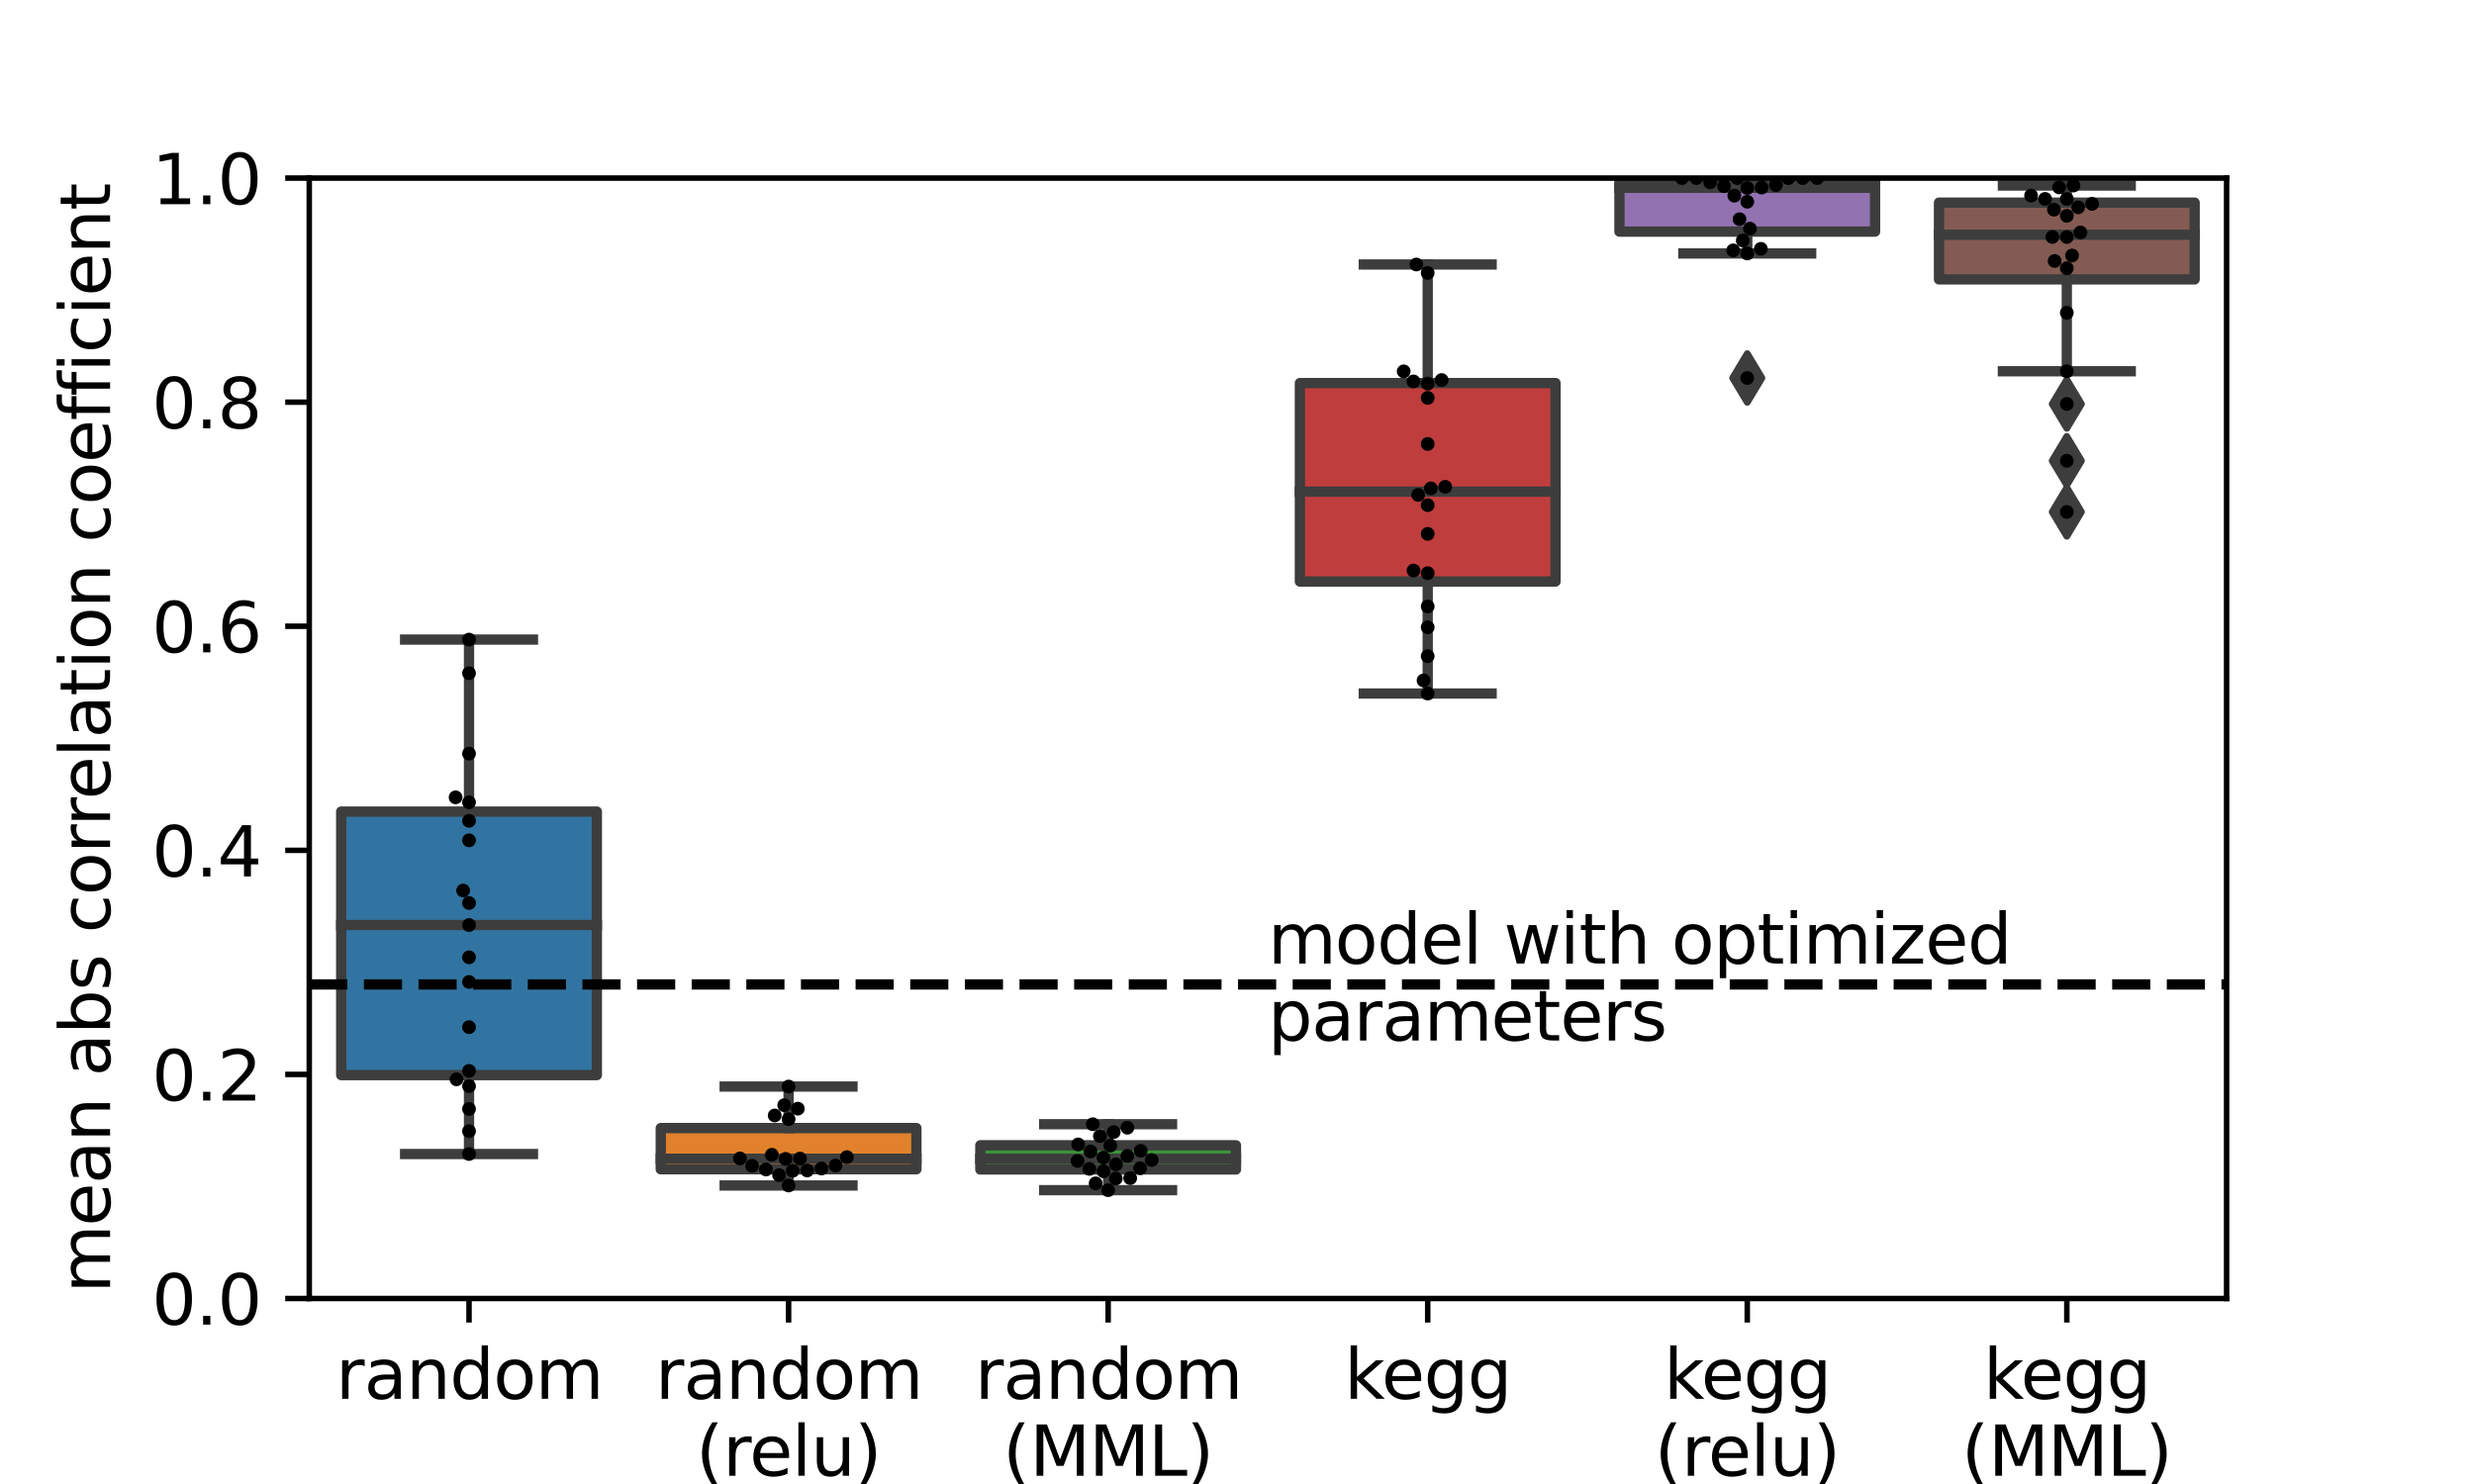 <?xml version="1.0" encoding="utf-8" standalone="no"?>
<!DOCTYPE svg PUBLIC "-//W3C//DTD SVG 1.1//EN"
  "http://www.w3.org/Graphics/SVG/1.1/DTD/svg11.dtd">
<svg height="216pt" version="1.1" viewBox="0 0 360 216" width="360pt" xmlns="http://www.w3.org/2000/svg" xmlns:xlink="http://www.w3.org/1999/xlink">
 <defs>
  <style type="text/css">*{stroke-linecap:butt;stroke-linejoin:round;}</style>
 </defs>
 <g id="figure_1">
  <g id="patch_1">
   <path d="M 0 216 
L 360 216 
L 360 0 
L 0 0 
z
" style="fill:#ffffff;"/>
  </g>
  <g id="axes_1">
   <g id="patch_2">
    <path d="M 45 189 
L 324 189 
L 324 25.92 
L 45 25.92 
z
" style="fill:#ffffff;"/>
   </g>
   <g id="patch_3">
    <path clip-path="url(#p80a218cf8b)" d="M 49.65 156.485 
L 86.85 156.485 
L 86.85 118.128 
L 49.65 118.128 
L 49.65 156.485 
z
" style="fill:#3274a1;stroke:#3d3d3d;stroke-linejoin:miter;stroke-width:1.5;"/>
   </g>
   <g id="patch_4">
    <path clip-path="url(#p80a218cf8b)" d="M 96.15 170.188 
L 133.35 170.188 
L 133.35 164.193 
L 96.15 164.193 
L 96.15 170.188 
z
" style="fill:#e1812c;stroke:#3d3d3d;stroke-linejoin:miter;stroke-width:1.5;"/>
   </g>
   <g id="patch_5">
    <path clip-path="url(#p80a218cf8b)" d="M 142.65 170.221 
L 179.85 170.221 
L 179.85 166.699 
L 142.65 166.699 
L 142.65 170.221 
z
" style="fill:#3a923a;stroke:#3d3d3d;stroke-linejoin:miter;stroke-width:1.5;"/>
   </g>
   <g id="patch_6">
    <path clip-path="url(#p80a218cf8b)" d="M 189.15 84.639 
L 226.35 84.639 
L 226.35 55.756 
L 189.15 55.756 
L 189.15 84.639 
z
" style="fill:#c03d3e;stroke:#3d3d3d;stroke-linejoin:miter;stroke-width:1.5;"/>
   </g>
   <g id="patch_7">
    <path clip-path="url(#p80a218cf8b)" d="M 235.65 33.71 
L 272.85 33.71 
L 272.85 25.923 
L 235.65 25.923 
L 235.65 33.71 
z
" style="fill:#9372b2;stroke:#3d3d3d;stroke-linejoin:miter;stroke-width:1.5;"/>
   </g>
   <g id="patch_8">
    <path clip-path="url(#p80a218cf8b)" d="M 282.15 40.665 
L 319.35 40.665 
L 319.35 29.494 
L 282.15 29.494 
L 282.15 40.665 
z
" style="fill:#845b53;stroke:#3d3d3d;stroke-linejoin:miter;stroke-width:1.5;"/>
   </g>
   <g id="matplotlib.axis_1">
    <g id="xtick_1">
     <g id="line2d_1">
      <defs>
       <path d="M 0 0 
L 0 3.5 
" id="m2ce237480c" style="stroke:#000000;stroke-width:0.8;"/>
      </defs>
      <g>
       <use style="stroke:#000000;stroke-width:0.8;" x="68.25" xlink:href="#m2ce237480c" y="189"/>
      </g>
     </g>
     <g id="text_1">
      <!-- random -->
      <g transform="translate(48.858 203.598)scale(0.1 -0.1)">
       <defs>
        <path d="M 2631 2963 
Q 2534 3019 2420 3045 
Q 2306 3072 2169 3072 
Q 1681 3072 1420 2755 
Q 1159 2438 1159 1844 
L 1159 0 
L 581 0 
L 581 3500 
L 1159 3500 
L 1159 2956 
Q 1341 3275 1631 3429 
Q 1922 3584 2338 3584 
Q 2397 3584 2469 3576 
Q 2541 3569 2628 3553 
L 2631 2963 
z
" id="DejaVuSans-72" transform="scale(0.016)"/>
        <path d="M 2194 1759 
Q 1497 1759 1228 1600 
Q 959 1441 959 1056 
Q 959 750 1161 570 
Q 1363 391 1709 391 
Q 2188 391 2477 730 
Q 2766 1069 2766 1631 
L 2766 1759 
L 2194 1759 
z
M 3341 1997 
L 3341 0 
L 2766 0 
L 2766 531 
Q 2569 213 2275 61 
Q 1981 -91 1556 -91 
Q 1019 -91 701 211 
Q 384 513 384 1019 
Q 384 1609 779 1909 
Q 1175 2209 1959 2209 
L 2766 2209 
L 2766 2266 
Q 2766 2663 2505 2880 
Q 2244 3097 1772 3097 
Q 1472 3097 1187 3025 
Q 903 2953 641 2809 
L 641 3341 
Q 956 3463 1253 3523 
Q 1550 3584 1831 3584 
Q 2591 3584 2966 3190 
Q 3341 2797 3341 1997 
z
" id="DejaVuSans-61" transform="scale(0.016)"/>
        <path d="M 3513 2113 
L 3513 0 
L 2938 0 
L 2938 2094 
Q 2938 2591 2744 2837 
Q 2550 3084 2163 3084 
Q 1697 3084 1428 2787 
Q 1159 2491 1159 1978 
L 1159 0 
L 581 0 
L 581 3500 
L 1159 3500 
L 1159 2956 
Q 1366 3272 1645 3428 
Q 1925 3584 2291 3584 
Q 2894 3584 3203 3211 
Q 3513 2838 3513 2113 
z
" id="DejaVuSans-6e" transform="scale(0.016)"/>
        <path d="M 2906 2969 
L 2906 4863 
L 3481 4863 
L 3481 0 
L 2906 0 
L 2906 525 
Q 2725 213 2448 61 
Q 2172 -91 1784 -91 
Q 1150 -91 751 415 
Q 353 922 353 1747 
Q 353 2572 751 3078 
Q 1150 3584 1784 3584 
Q 2172 3584 2448 3432 
Q 2725 3281 2906 2969 
z
M 947 1747 
Q 947 1113 1208 752 
Q 1469 391 1925 391 
Q 2381 391 2643 752 
Q 2906 1113 2906 1747 
Q 2906 2381 2643 2742 
Q 2381 3103 1925 3103 
Q 1469 3103 1208 2742 
Q 947 2381 947 1747 
z
" id="DejaVuSans-64" transform="scale(0.016)"/>
        <path d="M 1959 3097 
Q 1497 3097 1228 2736 
Q 959 2375 959 1747 
Q 959 1119 1226 758 
Q 1494 397 1959 397 
Q 2419 397 2687 759 
Q 2956 1122 2956 1747 
Q 2956 2369 2687 2733 
Q 2419 3097 1959 3097 
z
M 1959 3584 
Q 2709 3584 3137 3096 
Q 3566 2609 3566 1747 
Q 3566 888 3137 398 
Q 2709 -91 1959 -91 
Q 1206 -91 779 398 
Q 353 888 353 1747 
Q 353 2609 779 3096 
Q 1206 3584 1959 3584 
z
" id="DejaVuSans-6f" transform="scale(0.016)"/>
        <path d="M 3328 2828 
Q 3544 3216 3844 3400 
Q 4144 3584 4550 3584 
Q 5097 3584 5394 3201 
Q 5691 2819 5691 2113 
L 5691 0 
L 5113 0 
L 5113 2094 
Q 5113 2597 4934 2840 
Q 4756 3084 4391 3084 
Q 3944 3084 3684 2787 
Q 3425 2491 3425 1978 
L 3425 0 
L 2847 0 
L 2847 2094 
Q 2847 2600 2669 2842 
Q 2491 3084 2119 3084 
Q 1678 3084 1418 2786 
Q 1159 2488 1159 1978 
L 1159 0 
L 581 0 
L 581 3500 
L 1159 3500 
L 1159 2956 
Q 1356 3278 1631 3431 
Q 1906 3584 2284 3584 
Q 2666 3584 2933 3390 
Q 3200 3197 3328 2828 
z
" id="DejaVuSans-6d" transform="scale(0.016)"/>
       </defs>
       <use xlink:href="#DejaVuSans-72"/>
       <use x="41.113" xlink:href="#DejaVuSans-61"/>
       <use x="102.393" xlink:href="#DejaVuSans-6e"/>
       <use x="165.771" xlink:href="#DejaVuSans-64"/>
       <use x="229.248" xlink:href="#DejaVuSans-6f"/>
       <use x="290.43" xlink:href="#DejaVuSans-6d"/>
      </g>
     </g>
    </g>
    <g id="xtick_2">
     <g id="line2d_2">
      <g>
       <use style="stroke:#000000;stroke-width:0.8;" x="114.75" xlink:href="#m2ce237480c" y="189"/>
      </g>
     </g>
     <g id="text_2">
      <!-- random -->
      <g transform="translate(95.358 203.598)scale(0.1 -0.1)">
       <use xlink:href="#DejaVuSans-72"/>
       <use x="41.113" xlink:href="#DejaVuSans-61"/>
       <use x="102.393" xlink:href="#DejaVuSans-6e"/>
       <use x="165.771" xlink:href="#DejaVuSans-64"/>
       <use x="229.248" xlink:href="#DejaVuSans-6f"/>
       <use x="290.43" xlink:href="#DejaVuSans-6d"/>
      </g>
      <!-- (relu) -->
      <g transform="translate(101.271 214.796)scale(0.1 -0.1)">
       <defs>
        <path d="M 1984 4856 
Q 1566 4138 1362 3434 
Q 1159 2731 1159 2009 
Q 1159 1288 1364 580 
Q 1569 -128 1984 -844 
L 1484 -844 
Q 1016 -109 783 600 
Q 550 1309 550 2009 
Q 550 2706 781 3412 
Q 1013 4119 1484 4856 
L 1984 4856 
z
" id="DejaVuSans-28" transform="scale(0.016)"/>
        <path d="M 3597 1894 
L 3597 1613 
L 953 1613 
Q 991 1019 1311 708 
Q 1631 397 2203 397 
Q 2534 397 2845 478 
Q 3156 559 3463 722 
L 3463 178 
Q 3153 47 2828 -22 
Q 2503 -91 2169 -91 
Q 1331 -91 842 396 
Q 353 884 353 1716 
Q 353 2575 817 3079 
Q 1281 3584 2069 3584 
Q 2775 3584 3186 3129 
Q 3597 2675 3597 1894 
z
M 3022 2063 
Q 3016 2534 2758 2815 
Q 2500 3097 2075 3097 
Q 1594 3097 1305 2825 
Q 1016 2553 972 2059 
L 3022 2063 
z
" id="DejaVuSans-65" transform="scale(0.016)"/>
        <path d="M 603 4863 
L 1178 4863 
L 1178 0 
L 603 0 
L 603 4863 
z
" id="DejaVuSans-6c" transform="scale(0.016)"/>
        <path d="M 544 1381 
L 544 3500 
L 1119 3500 
L 1119 1403 
Q 1119 906 1312 657 
Q 1506 409 1894 409 
Q 2359 409 2629 706 
Q 2900 1003 2900 1516 
L 2900 3500 
L 3475 3500 
L 3475 0 
L 2900 0 
L 2900 538 
Q 2691 219 2414 64 
Q 2138 -91 1772 -91 
Q 1169 -91 856 284 
Q 544 659 544 1381 
z
M 1991 3584 
L 1991 3584 
z
" id="DejaVuSans-75" transform="scale(0.016)"/>
        <path d="M 513 4856 
L 1013 4856 
Q 1481 4119 1714 3412 
Q 1947 2706 1947 2009 
Q 1947 1309 1714 600 
Q 1481 -109 1013 -844 
L 513 -844 
Q 928 -128 1133 580 
Q 1338 1288 1338 2009 
Q 1338 2731 1133 3434 
Q 928 4138 513 4856 
z
" id="DejaVuSans-29" transform="scale(0.016)"/>
       </defs>
       <use xlink:href="#DejaVuSans-28"/>
       <use x="39.014" xlink:href="#DejaVuSans-72"/>
       <use x="77.877" xlink:href="#DejaVuSans-65"/>
       <use x="139.4" xlink:href="#DejaVuSans-6c"/>
       <use x="167.184" xlink:href="#DejaVuSans-75"/>
       <use x="230.562" xlink:href="#DejaVuSans-29"/>
      </g>
     </g>
    </g>
    <g id="xtick_3">
     <g id="line2d_3">
      <g>
       <use style="stroke:#000000;stroke-width:0.8;" x="161.25" xlink:href="#m2ce237480c" y="189"/>
      </g>
     </g>
     <g id="text_3">
      <!-- random -->
      <g transform="translate(141.858 203.598)scale(0.1 -0.1)">
       <use xlink:href="#DejaVuSans-72"/>
       <use x="41.113" xlink:href="#DejaVuSans-61"/>
       <use x="102.393" xlink:href="#DejaVuSans-6e"/>
       <use x="165.771" xlink:href="#DejaVuSans-64"/>
       <use x="229.248" xlink:href="#DejaVuSans-6f"/>
       <use x="290.43" xlink:href="#DejaVuSans-6d"/>
      </g>
      <!-- (MML) -->
      <g transform="translate(145.934 214.796)scale(0.1 -0.1)">
       <defs>
        <path d="M 628 4666 
L 1569 4666 
L 2759 1491 
L 3956 4666 
L 4897 4666 
L 4897 0 
L 4281 0 
L 4281 4097 
L 3078 897 
L 2444 897 
L 1241 4097 
L 1241 0 
L 628 0 
L 628 4666 
z
" id="DejaVuSans-4d" transform="scale(0.016)"/>
        <path d="M 628 4666 
L 1259 4666 
L 1259 531 
L 3531 531 
L 3531 0 
L 628 0 
L 628 4666 
z
" id="DejaVuSans-4c" transform="scale(0.016)"/>
       </defs>
       <use xlink:href="#DejaVuSans-28"/>
       <use x="39.014" xlink:href="#DejaVuSans-4d"/>
       <use x="125.293" xlink:href="#DejaVuSans-4d"/>
       <use x="211.572" xlink:href="#DejaVuSans-4c"/>
       <use x="267.285" xlink:href="#DejaVuSans-29"/>
      </g>
     </g>
    </g>
    <g id="xtick_4">
     <g id="line2d_4">
      <g>
       <use style="stroke:#000000;stroke-width:0.8;" x="207.75" xlink:href="#m2ce237480c" y="189"/>
      </g>
     </g>
     <g id="text_4">
      <!-- kegg -->
      <g transform="translate(195.611 203.598)scale(0.1 -0.1)">
       <defs>
        <path d="M 581 4863 
L 1159 4863 
L 1159 1991 
L 2875 3500 
L 3609 3500 
L 1753 1863 
L 3688 0 
L 2938 0 
L 1159 1709 
L 1159 0 
L 581 0 
L 581 4863 
z
" id="DejaVuSans-6b" transform="scale(0.016)"/>
        <path d="M 2906 1791 
Q 2906 2416 2648 2759 
Q 2391 3103 1925 3103 
Q 1463 3103 1205 2759 
Q 947 2416 947 1791 
Q 947 1169 1205 825 
Q 1463 481 1925 481 
Q 2391 481 2648 825 
Q 2906 1169 2906 1791 
z
M 3481 434 
Q 3481 -459 3084 -895 
Q 2688 -1331 1869 -1331 
Q 1566 -1331 1297 -1286 
Q 1028 -1241 775 -1147 
L 775 -588 
Q 1028 -725 1275 -790 
Q 1522 -856 1778 -856 
Q 2344 -856 2625 -561 
Q 2906 -266 2906 331 
L 2906 616 
Q 2728 306 2450 153 
Q 2172 0 1784 0 
Q 1141 0 747 490 
Q 353 981 353 1791 
Q 353 2603 747 3093 
Q 1141 3584 1784 3584 
Q 2172 3584 2450 3431 
Q 2728 3278 2906 2969 
L 2906 3500 
L 3481 3500 
L 3481 434 
z
" id="DejaVuSans-67" transform="scale(0.016)"/>
       </defs>
       <use xlink:href="#DejaVuSans-6b"/>
       <use x="54.285" xlink:href="#DejaVuSans-65"/>
       <use x="115.809" xlink:href="#DejaVuSans-67"/>
       <use x="179.285" xlink:href="#DejaVuSans-67"/>
      </g>
     </g>
    </g>
    <g id="xtick_5">
     <g id="line2d_5">
      <g>
       <use style="stroke:#000000;stroke-width:0.8;" x="254.25" xlink:href="#m2ce237480c" y="189"/>
      </g>
     </g>
     <g id="text_5">
      <!-- kegg -->
      <g transform="translate(242.111 203.598)scale(0.1 -0.1)">
       <use xlink:href="#DejaVuSans-6b"/>
       <use x="54.285" xlink:href="#DejaVuSans-65"/>
       <use x="115.809" xlink:href="#DejaVuSans-67"/>
       <use x="179.285" xlink:href="#DejaVuSans-67"/>
      </g>
      <!-- (relu) -->
      <g transform="translate(240.771 214.796)scale(0.1 -0.1)">
       <use xlink:href="#DejaVuSans-28"/>
       <use x="39.014" xlink:href="#DejaVuSans-72"/>
       <use x="77.877" xlink:href="#DejaVuSans-65"/>
       <use x="139.4" xlink:href="#DejaVuSans-6c"/>
       <use x="167.184" xlink:href="#DejaVuSans-75"/>
       <use x="230.562" xlink:href="#DejaVuSans-29"/>
      </g>
     </g>
    </g>
    <g id="xtick_6">
     <g id="line2d_6">
      <g>
       <use style="stroke:#000000;stroke-width:0.8;" x="300.75" xlink:href="#m2ce237480c" y="189"/>
      </g>
     </g>
     <g id="text_6">
      <!-- kegg -->
      <g transform="translate(288.611 203.598)scale(0.1 -0.1)">
       <use xlink:href="#DejaVuSans-6b"/>
       <use x="54.285" xlink:href="#DejaVuSans-65"/>
       <use x="115.809" xlink:href="#DejaVuSans-67"/>
       <use x="179.285" xlink:href="#DejaVuSans-67"/>
      </g>
      <!-- (MML) -->
      <g transform="translate(285.434 214.796)scale(0.1 -0.1)">
       <use xlink:href="#DejaVuSans-28"/>
       <use x="39.014" xlink:href="#DejaVuSans-4d"/>
       <use x="125.293" xlink:href="#DejaVuSans-4d"/>
       <use x="211.572" xlink:href="#DejaVuSans-4c"/>
       <use x="267.285" xlink:href="#DejaVuSans-29"/>
      </g>
     </g>
    </g>
   </g>
   <g id="matplotlib.axis_2">
    <g id="ytick_1">
     <g id="line2d_7">
      <defs>
       <path d="M 0 0 
L -3.5 0 
" id="mf84340c362" style="stroke:#000000;stroke-width:0.8;"/>
      </defs>
      <g>
       <use style="stroke:#000000;stroke-width:0.8;" x="45" xlink:href="#mf84340c362" y="189"/>
      </g>
     </g>
     <g id="text_7">
      <!-- 0.0 -->
      <g transform="translate(22.097 192.799)scale(0.1 -0.1)">
       <defs>
        <path d="M 2034 4250 
Q 1547 4250 1301 3770 
Q 1056 3291 1056 2328 
Q 1056 1369 1301 889 
Q 1547 409 2034 409 
Q 2525 409 2770 889 
Q 3016 1369 3016 2328 
Q 3016 3291 2770 3770 
Q 2525 4250 2034 4250 
z
M 2034 4750 
Q 2819 4750 3233 4129 
Q 3647 3509 3647 2328 
Q 3647 1150 3233 529 
Q 2819 -91 2034 -91 
Q 1250 -91 836 529 
Q 422 1150 422 2328 
Q 422 3509 836 4129 
Q 1250 4750 2034 4750 
z
" id="DejaVuSans-30" transform="scale(0.016)"/>
        <path d="M 684 794 
L 1344 794 
L 1344 0 
L 684 0 
L 684 794 
z
" id="DejaVuSans-2e" transform="scale(0.016)"/>
       </defs>
       <use xlink:href="#DejaVuSans-30"/>
       <use x="63.623" xlink:href="#DejaVuSans-2e"/>
       <use x="95.41" xlink:href="#DejaVuSans-30"/>
      </g>
     </g>
    </g>
    <g id="ytick_2">
     <g id="line2d_8">
      <g>
       <use style="stroke:#000000;stroke-width:0.8;" x="45" xlink:href="#mf84340c362" y="156.384"/>
      </g>
     </g>
     <g id="text_8">
      <!-- 0.2 -->
      <g transform="translate(22.097 160.183)scale(0.1 -0.1)">
       <defs>
        <path d="M 1228 531 
L 3431 531 
L 3431 0 
L 469 0 
L 469 531 
Q 828 903 1448 1529 
Q 2069 2156 2228 2338 
Q 2531 2678 2651 2914 
Q 2772 3150 2772 3378 
Q 2772 3750 2511 3984 
Q 2250 4219 1831 4219 
Q 1534 4219 1204 4116 
Q 875 4013 500 3803 
L 500 4441 
Q 881 4594 1212 4672 
Q 1544 4750 1819 4750 
Q 2544 4750 2975 4387 
Q 3406 4025 3406 3419 
Q 3406 3131 3298 2873 
Q 3191 2616 2906 2266 
Q 2828 2175 2409 1742 
Q 1991 1309 1228 531 
z
" id="DejaVuSans-32" transform="scale(0.016)"/>
       </defs>
       <use xlink:href="#DejaVuSans-30"/>
       <use x="63.623" xlink:href="#DejaVuSans-2e"/>
       <use x="95.41" xlink:href="#DejaVuSans-32"/>
      </g>
     </g>
    </g>
    <g id="ytick_3">
     <g id="line2d_9">
      <g>
       <use style="stroke:#000000;stroke-width:0.8;" x="45" xlink:href="#mf84340c362" y="123.768"/>
      </g>
     </g>
     <g id="text_9">
      <!-- 0.4 -->
      <g transform="translate(22.097 127.567)scale(0.1 -0.1)">
       <defs>
        <path d="M 2419 4116 
L 825 1625 
L 2419 1625 
L 2419 4116 
z
M 2253 4666 
L 3047 4666 
L 3047 1625 
L 3713 1625 
L 3713 1100 
L 3047 1100 
L 3047 0 
L 2419 0 
L 2419 1100 
L 313 1100 
L 313 1709 
L 2253 4666 
z
" id="DejaVuSans-34" transform="scale(0.016)"/>
       </defs>
       <use xlink:href="#DejaVuSans-30"/>
       <use x="63.623" xlink:href="#DejaVuSans-2e"/>
       <use x="95.41" xlink:href="#DejaVuSans-34"/>
      </g>
     </g>
    </g>
    <g id="ytick_4">
     <g id="line2d_10">
      <g>
       <use style="stroke:#000000;stroke-width:0.8;" x="45" xlink:href="#mf84340c362" y="91.152"/>
      </g>
     </g>
     <g id="text_10">
      <!-- 0.6 -->
      <g transform="translate(22.097 94.951)scale(0.1 -0.1)">
       <defs>
        <path d="M 2113 2584 
Q 1688 2584 1439 2293 
Q 1191 2003 1191 1497 
Q 1191 994 1439 701 
Q 1688 409 2113 409 
Q 2538 409 2786 701 
Q 3034 994 3034 1497 
Q 3034 2003 2786 2293 
Q 2538 2584 2113 2584 
z
M 3366 4563 
L 3366 3988 
Q 3128 4100 2886 4159 
Q 2644 4219 2406 4219 
Q 1781 4219 1451 3797 
Q 1122 3375 1075 2522 
Q 1259 2794 1537 2939 
Q 1816 3084 2150 3084 
Q 2853 3084 3261 2657 
Q 3669 2231 3669 1497 
Q 3669 778 3244 343 
Q 2819 -91 2113 -91 
Q 1303 -91 875 529 
Q 447 1150 447 2328 
Q 447 3434 972 4092 
Q 1497 4750 2381 4750 
Q 2619 4750 2861 4703 
Q 3103 4656 3366 4563 
z
" id="DejaVuSans-36" transform="scale(0.016)"/>
       </defs>
       <use xlink:href="#DejaVuSans-30"/>
       <use x="63.623" xlink:href="#DejaVuSans-2e"/>
       <use x="95.41" xlink:href="#DejaVuSans-36"/>
      </g>
     </g>
    </g>
    <g id="ytick_5">
     <g id="line2d_11">
      <g>
       <use style="stroke:#000000;stroke-width:0.8;" x="45" xlink:href="#mf84340c362" y="58.536"/>
      </g>
     </g>
     <g id="text_11">
      <!-- 0.8 -->
      <g transform="translate(22.097 62.335)scale(0.1 -0.1)">
       <defs>
        <path d="M 2034 2216 
Q 1584 2216 1326 1975 
Q 1069 1734 1069 1313 
Q 1069 891 1326 650 
Q 1584 409 2034 409 
Q 2484 409 2743 651 
Q 3003 894 3003 1313 
Q 3003 1734 2745 1975 
Q 2488 2216 2034 2216 
z
M 1403 2484 
Q 997 2584 770 2862 
Q 544 3141 544 3541 
Q 544 4100 942 4425 
Q 1341 4750 2034 4750 
Q 2731 4750 3128 4425 
Q 3525 4100 3525 3541 
Q 3525 3141 3298 2862 
Q 3072 2584 2669 2484 
Q 3125 2378 3379 2068 
Q 3634 1759 3634 1313 
Q 3634 634 3220 271 
Q 2806 -91 2034 -91 
Q 1263 -91 848 271 
Q 434 634 434 1313 
Q 434 1759 690 2068 
Q 947 2378 1403 2484 
z
M 1172 3481 
Q 1172 3119 1398 2916 
Q 1625 2713 2034 2713 
Q 2441 2713 2670 2916 
Q 2900 3119 2900 3481 
Q 2900 3844 2670 4047 
Q 2441 4250 2034 4250 
Q 1625 4250 1398 4047 
Q 1172 3844 1172 3481 
z
" id="DejaVuSans-38" transform="scale(0.016)"/>
       </defs>
       <use xlink:href="#DejaVuSans-30"/>
       <use x="63.623" xlink:href="#DejaVuSans-2e"/>
       <use x="95.41" xlink:href="#DejaVuSans-38"/>
      </g>
     </g>
    </g>
    <g id="ytick_6">
     <g id="line2d_12">
      <g>
       <use style="stroke:#000000;stroke-width:0.8;" x="45" xlink:href="#mf84340c362" y="25.92"/>
      </g>
     </g>
     <g id="text_12">
      <!-- 1.0 -->
      <g transform="translate(22.097 29.719)scale(0.1 -0.1)">
       <defs>
        <path d="M 794 531 
L 1825 531 
L 1825 4091 
L 703 3866 
L 703 4441 
L 1819 4666 
L 2450 4666 
L 2450 531 
L 3481 531 
L 3481 0 
L 794 0 
L 794 531 
z
" id="DejaVuSans-31" transform="scale(0.016)"/>
       </defs>
       <use xlink:href="#DejaVuSans-31"/>
       <use x="63.623" xlink:href="#DejaVuSans-2e"/>
       <use x="95.41" xlink:href="#DejaVuSans-30"/>
      </g>
     </g>
    </g>
    <g id="text_13">
     <!-- mean abs correlation coefficient -->
     <g transform="translate(16.017 188.215)rotate(-90)scale(0.1 -0.1)">
      <defs>
       <path id="DejaVuSans-20" transform="scale(0.016)"/>
       <path d="M 3116 1747 
Q 3116 2381 2855 2742 
Q 2594 3103 2138 3103 
Q 1681 3103 1420 2742 
Q 1159 2381 1159 1747 
Q 1159 1113 1420 752 
Q 1681 391 2138 391 
Q 2594 391 2855 752 
Q 3116 1113 3116 1747 
z
M 1159 2969 
Q 1341 3281 1617 3432 
Q 1894 3584 2278 3584 
Q 2916 3584 3314 3078 
Q 3713 2572 3713 1747 
Q 3713 922 3314 415 
Q 2916 -91 2278 -91 
Q 1894 -91 1617 61 
Q 1341 213 1159 525 
L 1159 0 
L 581 0 
L 581 4863 
L 1159 4863 
L 1159 2969 
z
" id="DejaVuSans-62" transform="scale(0.016)"/>
       <path d="M 2834 3397 
L 2834 2853 
Q 2591 2978 2328 3040 
Q 2066 3103 1784 3103 
Q 1356 3103 1142 2972 
Q 928 2841 928 2578 
Q 928 2378 1081 2264 
Q 1234 2150 1697 2047 
L 1894 2003 
Q 2506 1872 2764 1633 
Q 3022 1394 3022 966 
Q 3022 478 2636 193 
Q 2250 -91 1575 -91 
Q 1294 -91 989 -36 
Q 684 19 347 128 
L 347 722 
Q 666 556 975 473 
Q 1284 391 1588 391 
Q 1994 391 2212 530 
Q 2431 669 2431 922 
Q 2431 1156 2273 1281 
Q 2116 1406 1581 1522 
L 1381 1569 
Q 847 1681 609 1914 
Q 372 2147 372 2553 
Q 372 3047 722 3315 
Q 1072 3584 1716 3584 
Q 2034 3584 2315 3537 
Q 2597 3491 2834 3397 
z
" id="DejaVuSans-73" transform="scale(0.016)"/>
       <path d="M 3122 3366 
L 3122 2828 
Q 2878 2963 2633 3030 
Q 2388 3097 2138 3097 
Q 1578 3097 1268 2742 
Q 959 2388 959 1747 
Q 959 1106 1268 751 
Q 1578 397 2138 397 
Q 2388 397 2633 464 
Q 2878 531 3122 666 
L 3122 134 
Q 2881 22 2623 -34 
Q 2366 -91 2075 -91 
Q 1284 -91 818 406 
Q 353 903 353 1747 
Q 353 2603 823 3093 
Q 1294 3584 2113 3584 
Q 2378 3584 2631 3529 
Q 2884 3475 3122 3366 
z
" id="DejaVuSans-63" transform="scale(0.016)"/>
       <path d="M 1172 4494 
L 1172 3500 
L 2356 3500 
L 2356 3053 
L 1172 3053 
L 1172 1153 
Q 1172 725 1289 603 
Q 1406 481 1766 481 
L 2356 481 
L 2356 0 
L 1766 0 
Q 1100 0 847 248 
Q 594 497 594 1153 
L 594 3053 
L 172 3053 
L 172 3500 
L 594 3500 
L 594 4494 
L 1172 4494 
z
" id="DejaVuSans-74" transform="scale(0.016)"/>
       <path d="M 603 3500 
L 1178 3500 
L 1178 0 
L 603 0 
L 603 3500 
z
M 603 4863 
L 1178 4863 
L 1178 4134 
L 603 4134 
L 603 4863 
z
" id="DejaVuSans-69" transform="scale(0.016)"/>
       <path d="M 2375 4863 
L 2375 4384 
L 1825 4384 
Q 1516 4384 1395 4259 
Q 1275 4134 1275 3809 
L 1275 3500 
L 2222 3500 
L 2222 3053 
L 1275 3053 
L 1275 0 
L 697 0 
L 697 3053 
L 147 3053 
L 147 3500 
L 697 3500 
L 697 3744 
Q 697 4328 969 4595 
Q 1241 4863 1831 4863 
L 2375 4863 
z
" id="DejaVuSans-66" transform="scale(0.016)"/>
      </defs>
      <use xlink:href="#DejaVuSans-6d"/>
      <use x="97.412" xlink:href="#DejaVuSans-65"/>
      <use x="158.936" xlink:href="#DejaVuSans-61"/>
      <use x="220.215" xlink:href="#DejaVuSans-6e"/>
      <use x="283.594" xlink:href="#DejaVuSans-20"/>
      <use x="315.381" xlink:href="#DejaVuSans-61"/>
      <use x="376.66" xlink:href="#DejaVuSans-62"/>
      <use x="440.137" xlink:href="#DejaVuSans-73"/>
      <use x="492.236" xlink:href="#DejaVuSans-20"/>
      <use x="524.023" xlink:href="#DejaVuSans-63"/>
      <use x="579.004" xlink:href="#DejaVuSans-6f"/>
      <use x="640.186" xlink:href="#DejaVuSans-72"/>
      <use x="679.549" xlink:href="#DejaVuSans-72"/>
      <use x="718.412" xlink:href="#DejaVuSans-65"/>
      <use x="779.936" xlink:href="#DejaVuSans-6c"/>
      <use x="807.719" xlink:href="#DejaVuSans-61"/>
      <use x="868.998" xlink:href="#DejaVuSans-74"/>
      <use x="908.207" xlink:href="#DejaVuSans-69"/>
      <use x="935.99" xlink:href="#DejaVuSans-6f"/>
      <use x="997.172" xlink:href="#DejaVuSans-6e"/>
      <use x="1060.551" xlink:href="#DejaVuSans-20"/>
      <use x="1092.338" xlink:href="#DejaVuSans-63"/>
      <use x="1147.318" xlink:href="#DejaVuSans-6f"/>
      <use x="1208.5" xlink:href="#DejaVuSans-65"/>
      <use x="1270.023" xlink:href="#DejaVuSans-66"/>
      <use x="1305.229" xlink:href="#DejaVuSans-66"/>
      <use x="1340.434" xlink:href="#DejaVuSans-69"/>
      <use x="1368.217" xlink:href="#DejaVuSans-63"/>
      <use x="1423.197" xlink:href="#DejaVuSans-69"/>
      <use x="1450.98" xlink:href="#DejaVuSans-65"/>
      <use x="1512.504" xlink:href="#DejaVuSans-6e"/>
      <use x="1575.883" xlink:href="#DejaVuSans-74"/>
     </g>
    </g>
   </g>
   <g id="line2d_13">
    <path clip-path="url(#p80a218cf8b)" d="M 68.25 156.485 
L 68.25 167.971 
" style="fill:none;stroke:#3d3d3d;stroke-linecap:square;stroke-width:1.5;"/>
   </g>
   <g id="line2d_14">
    <path clip-path="url(#p80a218cf8b)" d="M 68.25 118.128 
L 68.25 93.095 
" style="fill:none;stroke:#3d3d3d;stroke-linecap:square;stroke-width:1.5;"/>
   </g>
   <g id="line2d_15">
    <path clip-path="url(#p80a218cf8b)" d="M 58.95 167.971 
L 77.55 167.971 
" style="fill:none;stroke:#3d3d3d;stroke-linecap:square;stroke-width:1.5;"/>
   </g>
   <g id="line2d_16">
    <path clip-path="url(#p80a218cf8b)" d="M 58.95 93.095 
L 77.55 93.095 
" style="fill:none;stroke:#3d3d3d;stroke-linecap:square;stroke-width:1.5;"/>
   </g>
   <g id="line2d_17"/>
   <g id="line2d_18">
    <path clip-path="url(#p80a218cf8b)" d="M 114.75 170.188 
L 114.75 172.551 
" style="fill:none;stroke:#3d3d3d;stroke-linecap:square;stroke-width:1.5;"/>
   </g>
   <g id="line2d_19">
    <path clip-path="url(#p80a218cf8b)" d="M 114.75 164.193 
L 114.75 158.148 
" style="fill:none;stroke:#3d3d3d;stroke-linecap:square;stroke-width:1.5;"/>
   </g>
   <g id="line2d_20">
    <path clip-path="url(#p80a218cf8b)" d="M 105.45 172.551 
L 124.05 172.551 
" style="fill:none;stroke:#3d3d3d;stroke-linecap:square;stroke-width:1.5;"/>
   </g>
   <g id="line2d_21">
    <path clip-path="url(#p80a218cf8b)" d="M 105.45 158.148 
L 124.05 158.148 
" style="fill:none;stroke:#3d3d3d;stroke-linecap:square;stroke-width:1.5;"/>
   </g>
   <g id="line2d_22"/>
   <g id="line2d_23">
    <path clip-path="url(#p80a218cf8b)" d="M 161.25 170.221 
L 161.25 173.233 
" style="fill:none;stroke:#3d3d3d;stroke-linecap:square;stroke-width:1.5;"/>
   </g>
   <g id="line2d_24">
    <path clip-path="url(#p80a218cf8b)" d="M 161.25 166.699 
L 161.25 163.633 
" style="fill:none;stroke:#3d3d3d;stroke-linecap:square;stroke-width:1.5;"/>
   </g>
   <g id="line2d_25">
    <path clip-path="url(#p80a218cf8b)" d="M 151.95 173.233 
L 170.55 173.233 
" style="fill:none;stroke:#3d3d3d;stroke-linecap:square;stroke-width:1.5;"/>
   </g>
   <g id="line2d_26">
    <path clip-path="url(#p80a218cf8b)" d="M 151.95 163.633 
L 170.55 163.633 
" style="fill:none;stroke:#3d3d3d;stroke-linecap:square;stroke-width:1.5;"/>
   </g>
   <g id="line2d_27"/>
   <g id="line2d_28">
    <path clip-path="url(#p80a218cf8b)" d="M 207.75 84.639 
L 207.75 100.947 
" style="fill:none;stroke:#3d3d3d;stroke-linecap:square;stroke-width:1.5;"/>
   </g>
   <g id="line2d_29">
    <path clip-path="url(#p80a218cf8b)" d="M 207.75 55.756 
L 207.75 38.499 
" style="fill:none;stroke:#3d3d3d;stroke-linecap:square;stroke-width:1.5;"/>
   </g>
   <g id="line2d_30">
    <path clip-path="url(#p80a218cf8b)" d="M 198.45 100.947 
L 217.05 100.947 
" style="fill:none;stroke:#3d3d3d;stroke-linecap:square;stroke-width:1.5;"/>
   </g>
   <g id="line2d_31">
    <path clip-path="url(#p80a218cf8b)" d="M 198.45 38.499 
L 217.05 38.499 
" style="fill:none;stroke:#3d3d3d;stroke-linecap:square;stroke-width:1.5;"/>
   </g>
   <g id="line2d_32"/>
   <g id="line2d_33">
    <path clip-path="url(#p80a218cf8b)" d="M 254.25 33.71 
L 254.25 36.89 
" style="fill:none;stroke:#3d3d3d;stroke-linecap:square;stroke-width:1.5;"/>
   </g>
   <g id="line2d_34">
    <path clip-path="url(#p80a218cf8b)" d="M 254.25 25.923 
L 254.25 25.92 
" style="fill:none;stroke:#3d3d3d;stroke-linecap:square;stroke-width:1.5;"/>
   </g>
   <g id="line2d_35">
    <path clip-path="url(#p80a218cf8b)" d="M 244.95 36.89 
L 263.55 36.89 
" style="fill:none;stroke:#3d3d3d;stroke-linecap:square;stroke-width:1.5;"/>
   </g>
   <g id="line2d_36">
    <path clip-path="url(#p80a218cf8b)" d="M 244.95 25.92 
L 263.55 25.92 
" style="fill:none;stroke:#3d3d3d;stroke-linecap:square;stroke-width:1.5;"/>
   </g>
   <g id="line2d_37">
    <defs>
     <path d="M 0 3.536 
L 2.121 0 
L 0 -3.536 
L -2.121 0 
z
" id="m9379252e32" style="stroke:#3d3d3d;stroke-linejoin:miter;"/>
    </defs>
    <g clip-path="url(#p80a218cf8b)">
     <use style="fill:#3d3d3d;stroke:#3d3d3d;stroke-linejoin:miter;" x="254.25" xlink:href="#m9379252e32" y="55.017"/>
    </g>
   </g>
   <g id="line2d_38">
    <path clip-path="url(#p80a218cf8b)" d="M 300.75 40.665 
L 300.75 54.037 
" style="fill:none;stroke:#3d3d3d;stroke-linecap:square;stroke-width:1.5;"/>
   </g>
   <g id="line2d_39">
    <path clip-path="url(#p80a218cf8b)" d="M 300.75 29.494 
L 300.75 27.005 
" style="fill:none;stroke:#3d3d3d;stroke-linecap:square;stroke-width:1.5;"/>
   </g>
   <g id="line2d_40">
    <path clip-path="url(#p80a218cf8b)" d="M 291.45 54.037 
L 310.05 54.037 
" style="fill:none;stroke:#3d3d3d;stroke-linecap:square;stroke-width:1.5;"/>
   </g>
   <g id="line2d_41">
    <path clip-path="url(#p80a218cf8b)" d="M 291.45 27.005 
L 310.05 27.005 
" style="fill:none;stroke:#3d3d3d;stroke-linecap:square;stroke-width:1.5;"/>
   </g>
   <g id="line2d_42">
    <g clip-path="url(#p80a218cf8b)">
     <use style="fill:#3d3d3d;stroke:#3d3d3d;stroke-linejoin:miter;" x="300.75" xlink:href="#m9379252e32" y="58.797"/>
     <use style="fill:#3d3d3d;stroke:#3d3d3d;stroke-linejoin:miter;" x="300.75" xlink:href="#m9379252e32" y="74.511"/>
     <use style="fill:#3d3d3d;stroke:#3d3d3d;stroke-linejoin:miter;" x="300.75" xlink:href="#m9379252e32" y="67.064"/>
    </g>
   </g>
   <g id="line2d_43">
    <path clip-path="url(#p80a218cf8b)" d="M 45 143.292 
L 324 143.292 
" style="fill:none;stroke:#000000;stroke-dasharray:5.55,2.4;stroke-dashoffset:0;stroke-width:1.5;"/>
   </g>
   <g id="line2d_44">
    <path clip-path="url(#p80a218cf8b)" d="M 49.65 134.64 
L 86.85 134.64 
" style="fill:none;stroke:#3d3d3d;stroke-linecap:square;stroke-width:1.5;"/>
   </g>
   <g id="line2d_45">
    <path clip-path="url(#p80a218cf8b)" d="M 96.15 168.655 
L 133.35 168.655 
" style="fill:none;stroke:#3d3d3d;stroke-linecap:square;stroke-width:1.5;"/>
   </g>
   <g id="line2d_46">
    <path clip-path="url(#p80a218cf8b)" d="M 142.65 168.668 
L 179.85 168.668 
" style="fill:none;stroke:#3d3d3d;stroke-linecap:square;stroke-width:1.5;"/>
   </g>
   <g id="line2d_47">
    <path clip-path="url(#p80a218cf8b)" d="M 189.15 71.559 
L 226.35 71.559 
" style="fill:none;stroke:#3d3d3d;stroke-linecap:square;stroke-width:1.5;"/>
   </g>
   <g id="line2d_48">
    <path clip-path="url(#p80a218cf8b)" d="M 235.65 27.328 
L 272.85 27.328 
" style="fill:none;stroke:#3d3d3d;stroke-linecap:square;stroke-width:1.5;"/>
   </g>
   <g id="line2d_49">
    <path clip-path="url(#p80a218cf8b)" d="M 282.15 34.164 
L 319.35 34.164 
" style="fill:none;stroke:#3d3d3d;stroke-linecap:square;stroke-width:1.5;"/>
   </g>
   <g id="patch_9">
    <path d="M 45 189 
L 45 25.92 
" style="fill:none;stroke:#000000;stroke-linecap:square;stroke-linejoin:miter;stroke-width:0.8;"/>
   </g>
   <g id="patch_10">
    <path d="M 324 189 
L 324 25.92 
" style="fill:none;stroke:#000000;stroke-linecap:square;stroke-linejoin:miter;stroke-width:0.8;"/>
   </g>
   <g id="patch_11">
    <path d="M 45 189 
L 324 189 
" style="fill:none;stroke:#000000;stroke-linecap:square;stroke-linejoin:miter;stroke-width:0.8;"/>
   </g>
   <g id="patch_12">
    <path d="M 45 25.92 
L 324 25.92 
" style="fill:none;stroke:#000000;stroke-linecap:square;stroke-linejoin:miter;stroke-width:0.8;"/>
   </g>
   <g id="PathCollection_1">
    <defs>
     <path d="M 0 1 
C 0.265 1 0.52 0.895 0.707 0.707 
C 0.895 0.52 1 0.265 1 -0 
C 1 -0.265 0.895 -0.52 0.707 -0.707 
C 0.52 -0.895 0.265 -1 0 -1 
C -0.265 -1 -0.52 -0.895 -0.707 -0.707 
C -0.895 -0.52 -1 -0.265 -1 0 
C -1 0.265 -0.895 0.52 -0.707 0.707 
C -0.52 0.895 -0.265 1 0 1 
z
" id="C0_0_bccfe934a5"/>
    </defs>
    <g clip-path="url(#p80a218cf8b)">
     <use x="68.25" xlink:href="#C0_0_bccfe934a5" y="167.971"/>
    </g>
    <g clip-path="url(#p80a218cf8b)">
     <use x="68.25" xlink:href="#C0_0_bccfe934a5" y="164.644"/>
    </g>
    <g clip-path="url(#p80a218cf8b)">
     <use x="68.25" xlink:href="#C0_0_bccfe934a5" y="161.406"/>
    </g>
    <g clip-path="url(#p80a218cf8b)">
     <use x="68.25" xlink:href="#C0_0_bccfe934a5" y="158.092"/>
    </g>
    <g clip-path="url(#p80a218cf8b)">
     <use x="66.431" xlink:href="#C0_0_bccfe934a5" y="157.099"/>
    </g>
    <g clip-path="url(#p80a218cf8b)">
     <use x="68.25" xlink:href="#C0_0_bccfe934a5" y="155.87"/>
    </g>
    <g clip-path="url(#p80a218cf8b)">
     <use x="68.25" xlink:href="#C0_0_bccfe934a5" y="149.505"/>
    </g>
    <g clip-path="url(#p80a218cf8b)">
     <use x="68.25" xlink:href="#C0_0_bccfe934a5" y="142.926"/>
    </g>
    <g clip-path="url(#p80a218cf8b)">
     <use x="68.25" xlink:href="#C0_0_bccfe934a5" y="139.339"/>
    </g>
    <g clip-path="url(#p80a218cf8b)">
     <use x="68.25" xlink:href="#C0_0_bccfe934a5" y="134.64"/>
    </g>
    <g clip-path="url(#p80a218cf8b)">
     <use x="68.25" xlink:href="#C0_0_bccfe934a5" y="131.437"/>
    </g>
    <g clip-path="url(#p80a218cf8b)">
     <use x="67.392" xlink:href="#C0_0_bccfe934a5" y="129.623"/>
    </g>
    <g clip-path="url(#p80a218cf8b)">
     <use x="68.25" xlink:href="#C0_0_bccfe934a5" y="122.312"/>
    </g>
    <g clip-path="url(#p80a218cf8b)">
     <use x="68.25" xlink:href="#C0_0_bccfe934a5" y="119.474"/>
    </g>
    <g clip-path="url(#p80a218cf8b)">
     <use x="68.25" xlink:href="#C0_0_bccfe934a5" y="116.782"/>
    </g>
    <g clip-path="url(#p80a218cf8b)">
     <use x="66.296" xlink:href="#C0_0_bccfe934a5" y="116.055"/>
    </g>
    <g clip-path="url(#p80a218cf8b)">
     <use x="68.25" xlink:href="#C0_0_bccfe934a5" y="109.691"/>
    </g>
    <g clip-path="url(#p80a218cf8b)">
     <use x="68.25" xlink:href="#C0_0_bccfe934a5" y="97.989"/>
    </g>
    <g clip-path="url(#p80a218cf8b)">
     <use x="68.25" xlink:href="#C0_0_bccfe934a5" y="93.095"/>
    </g>
   </g>
   <g id="PathCollection_2">
    <defs>
     <path d="M 0 1 
C 0.265 1 0.52 0.895 0.707 0.707 
C 0.895 0.52 1 0.265 1 -0 
C 1 -0.265 0.895 -0.52 0.707 -0.707 
C 0.52 -0.895 0.265 -1 0 -1 
C -0.265 -1 -0.52 -0.895 -0.707 -0.707 
C -0.895 -0.52 -1 -0.265 -1 0 
C -1 0.265 -0.895 0.52 -0.707 0.707 
C -0.52 0.895 -0.265 1 0 1 
z
" id="C1_0_54aad8ec35"/>
    </defs>
    <g clip-path="url(#p80a218cf8b)">
     <use x="114.75" xlink:href="#C1_0_54aad8ec35" y="172.551"/>
    </g>
    <g clip-path="url(#p80a218cf8b)">
     <use x="113.372" xlink:href="#C1_0_54aad8ec35" y="171.051"/>
    </g>
    <g clip-path="url(#p80a218cf8b)">
     <use x="115.358" xlink:href="#C1_0_54aad8ec35" y="170.405"/>
    </g>
    <g clip-path="url(#p80a218cf8b)">
     <use x="117.458" xlink:href="#C1_0_54aad8ec35" y="170.366"/>
    </g>
    <g clip-path="url(#p80a218cf8b)">
     <use x="111.463" xlink:href="#C1_0_54aad8ec35" y="170.223"/>
    </g>
    <g clip-path="url(#p80a218cf8b)">
     <use x="119.536" xlink:href="#C1_0_54aad8ec35" y="170.082"/>
    </g>
    <g clip-path="url(#p80a218cf8b)">
     <use x="109.439" xlink:href="#C1_0_54aad8ec35" y="169.693"/>
    </g>
    <g clip-path="url(#p80a218cf8b)">
     <use x="121.584" xlink:href="#C1_0_54aad8ec35" y="169.643"/>
    </g>
    <g clip-path="url(#p80a218cf8b)">
     <use x="114.314" xlink:href="#C1_0_54aad8ec35" y="168.68"/>
    </g>
    <g clip-path="url(#p80a218cf8b)">
     <use x="116.414" xlink:href="#C1_0_54aad8ec35" y="168.63"/>
    </g>
    <g clip-path="url(#p80a218cf8b)">
     <use x="107.674" xlink:href="#C1_0_54aad8ec35" y="168.615"/>
    </g>
    <g clip-path="url(#p80a218cf8b)">
     <use x="123.239" xlink:href="#C1_0_54aad8ec35" y="168.42"/>
    </g>
    <g clip-path="url(#p80a218cf8b)">
     <use x="112.312" xlink:href="#C1_0_54aad8ec35" y="168.083"/>
    </g>
    <g clip-path="url(#p80a218cf8b)">
     <use x="114.75" xlink:href="#C1_0_54aad8ec35" y="162.897"/>
    </g>
    <g clip-path="url(#p80a218cf8b)">
     <use x="112.729" xlink:href="#C1_0_54aad8ec35" y="162.358"/>
    </g>
    <g clip-path="url(#p80a218cf8b)">
     <use x="116.093" xlink:href="#C1_0_54aad8ec35" y="161.369"/>
    </g>
    <g clip-path="url(#p80a218cf8b)">
     <use x="114.116" xlink:href="#C1_0_54aad8ec35" y="160.865"/>
    </g>
    <g clip-path="url(#p80a218cf8b)">
     <use x="114.75" xlink:href="#C1_0_54aad8ec35" y="158.148"/>
    </g>
   </g>
   <g id="PathCollection_3">
    <defs>
     <path d="M 0 1 
C 0.265 1 0.52 0.895 0.707 0.707 
C 0.895 0.52 1 0.265 1 -0 
C 1 -0.265 0.895 -0.52 0.707 -0.707 
C 0.52 -0.895 0.265 -1 0 -1 
C -0.265 -1 -0.52 -0.895 -0.707 -0.707 
C -0.895 -0.52 -1 -0.265 -1 0 
C -1 0.265 -0.895 0.52 -0.707 0.707 
C -0.52 0.895 -0.265 1 0 1 
z
" id="C2_0_c7da4564d2"/>
    </defs>
    <g clip-path="url(#p80a218cf8b)">
     <use x="161.25" xlink:href="#C2_0_c7da4564d2" y="173.233"/>
    </g>
    <g clip-path="url(#p80a218cf8b)">
     <use x="159.43" xlink:href="#C2_0_c7da4564d2" y="172.241"/>
    </g>
    <g clip-path="url(#p80a218cf8b)">
     <use x="162.359" xlink:href="#C2_0_c7da4564d2" y="171.545"/>
    </g>
    <g clip-path="url(#p80a218cf8b)">
     <use x="164.458" xlink:href="#C2_0_c7da4564d2" y="171.479"/>
    </g>
    <g clip-path="url(#p80a218cf8b)">
     <use x="160.58" xlink:href="#C2_0_c7da4564d2" y="170.49"/>
    </g>
    <g clip-path="url(#p80a218cf8b)">
     <use x="158.514" xlink:href="#C2_0_c7da4564d2" y="170.131"/>
    </g>
    <g clip-path="url(#p80a218cf8b)">
     <use x="165.909" xlink:href="#C2_0_c7da4564d2" y="170.043"/>
    </g>
    <g clip-path="url(#p80a218cf8b)">
     <use x="162.388" xlink:href="#C2_0_c7da4564d2" y="169.479"/>
    </g>
    <g clip-path="url(#p80a218cf8b)">
     <use x="156.798" xlink:href="#C2_0_c7da4564d2" y="168.985"/>
    </g>
    <g clip-path="url(#p80a218cf8b)">
     <use x="167.586" xlink:href="#C2_0_c7da4564d2" y="168.846"/>
    </g>
    <g clip-path="url(#p80a218cf8b)">
     <use x="160.566" xlink:href="#C2_0_c7da4564d2" y="168.49"/>
    </g>
    <g clip-path="url(#p80a218cf8b)">
     <use x="164.039" xlink:href="#C2_0_c7da4564d2" y="168.251"/>
    </g>
    <g clip-path="url(#p80a218cf8b)">
     <use x="158.689" xlink:href="#C2_0_c7da4564d2" y="167.599"/>
    </g>
    <g clip-path="url(#p80a218cf8b)">
     <use x="165.984" xlink:href="#C2_0_c7da4564d2" y="167.503"/>
    </g>
    <g clip-path="url(#p80a218cf8b)">
     <use x="161.563" xlink:href="#C2_0_c7da4564d2" y="166.74"/>
    </g>
    <g clip-path="url(#p80a218cf8b)">
     <use x="156.889" xlink:href="#C2_0_c7da4564d2" y="166.576"/>
    </g>
    <g clip-path="url(#p80a218cf8b)">
     <use x="160.051" xlink:href="#C2_0_c7da4564d2" y="165.361"/>
    </g>
    <g clip-path="url(#p80a218cf8b)">
     <use x="162.06" xlink:href="#C2_0_c7da4564d2" y="164.782"/>
    </g>
    <g clip-path="url(#p80a218cf8b)">
     <use x="164.049" xlink:href="#C2_0_c7da4564d2" y="164.145"/>
    </g>
    <g clip-path="url(#p80a218cf8b)">
     <use x="159.014" xlink:href="#C2_0_c7da4564d2" y="163.633"/>
    </g>
   </g>
   <g id="PathCollection_4">
    <defs>
     <path d="M 0 1 
C 0.265 1 0.52 0.895 0.707 0.707 
C 0.895 0.52 1 0.265 1 -0 
C 1 -0.265 0.895 -0.52 0.707 -0.707 
C 0.52 -0.895 0.265 -1 0 -1 
C -0.265 -1 -0.52 -0.895 -0.707 -0.707 
C -0.895 -0.52 -1 -0.265 -1 0 
C -1 0.265 -0.895 0.52 -0.707 0.707 
C -0.52 0.895 -0.265 1 0 1 
z
" id="C3_0_c553be947b"/>
    </defs>
    <g clip-path="url(#p80a218cf8b)">
     <use x="207.75" xlink:href="#C3_0_c553be947b" y="100.947"/>
    </g>
    <g clip-path="url(#p80a218cf8b)">
     <use x="207.145" xlink:href="#C3_0_c553be947b" y="99.044"/>
    </g>
    <g clip-path="url(#p80a218cf8b)">
     <use x="207.75" xlink:href="#C3_0_c553be947b" y="95.504"/>
    </g>
    <g clip-path="url(#p80a218cf8b)">
     <use x="207.75" xlink:href="#C3_0_c553be947b" y="91.303"/>
    </g>
    <g clip-path="url(#p80a218cf8b)">
     <use x="207.75" xlink:href="#C3_0_c553be947b" y="88.271"/>
    </g>
    <g clip-path="url(#p80a218cf8b)">
     <use x="207.75" xlink:href="#C3_0_c553be947b" y="83.428"/>
    </g>
    <g clip-path="url(#p80a218cf8b)">
     <use x="205.689" xlink:href="#C3_0_c553be947b" y="83.046"/>
    </g>
    <g clip-path="url(#p80a218cf8b)">
     <use x="207.75" xlink:href="#C3_0_c553be947b" y="77.708"/>
    </g>
    <g clip-path="url(#p80a218cf8b)">
     <use x="207.75" xlink:href="#C3_0_c553be947b" y="73.525"/>
    </g>
    <g clip-path="url(#p80a218cf8b)">
     <use x="206.363" xlink:href="#C3_0_c553be947b" y="72.033"/>
    </g>
    <g clip-path="url(#p80a218cf8b)">
     <use x="208.209" xlink:href="#C3_0_c553be947b" y="71.085"/>
    </g>
    <g clip-path="url(#p80a218cf8b)">
     <use x="210.295" xlink:href="#C3_0_c553be947b" y="70.86"/>
    </g>
    <g clip-path="url(#p80a218cf8b)">
     <use x="207.75" xlink:href="#C3_0_c553be947b" y="64.619"/>
    </g>
    <g clip-path="url(#p80a218cf8b)">
     <use x="207.75" xlink:href="#C3_0_c553be947b" y="57.913"/>
    </g>
    <g clip-path="url(#p80a218cf8b)">
     <use x="207.75" xlink:href="#C3_0_c553be947b" y="55.836"/>
    </g>
    <g clip-path="url(#p80a218cf8b)">
     <use x="205.678" xlink:href="#C3_0_c553be947b" y="55.515"/>
    </g>
    <g clip-path="url(#p80a218cf8b)">
     <use x="209.777" xlink:href="#C3_0_c553be947b" y="55.317"/>
    </g>
    <g clip-path="url(#p80a218cf8b)">
     <use x="204.257" xlink:href="#C3_0_c553be947b" y="54.051"/>
    </g>
    <g clip-path="url(#p80a218cf8b)">
     <use x="207.75" xlink:href="#C3_0_c553be947b" y="39.728"/>
    </g>
    <g clip-path="url(#p80a218cf8b)">
     <use x="206.099" xlink:href="#C3_0_c553be947b" y="38.499"/>
    </g>
   </g>
   <g id="PathCollection_5">
    <defs>
     <path d="M 0 1 
C 0.265 1 0.52 0.895 0.707 0.707 
C 0.895 0.52 1 0.265 1 -0 
C 1 -0.265 0.895 -0.52 0.707 -0.707 
C 0.52 -0.895 0.265 -1 0 -1 
C -0.265 -1 -0.52 -0.895 -0.707 -0.707 
C -0.895 -0.52 -1 -0.265 -1 0 
C -1 0.265 -0.895 0.52 -0.707 0.707 
C -0.52 0.895 -0.265 1 0 1 
z
" id="C4_0_7a0577e7d5"/>
    </defs>
    <g clip-path="url(#p80a218cf8b)">
     <use x="254.25" xlink:href="#C4_0_7a0577e7d5" y="55.017"/>
    </g>
    <g clip-path="url(#p80a218cf8b)">
     <use x="254.25" xlink:href="#C4_0_7a0577e7d5" y="36.89"/>
    </g>
    <g clip-path="url(#p80a218cf8b)">
     <use x="252.204" xlink:href="#C4_0_7a0577e7d5" y="36.441"/>
    </g>
    <g clip-path="url(#p80a218cf8b)">
     <use x="256.226" xlink:href="#C4_0_7a0577e7d5" y="36.216"/>
    </g>
    <g clip-path="url(#p80a218cf8b)">
     <use x="253.597" xlink:href="#C4_0_7a0577e7d5" y="35.001"/>
    </g>
    <g clip-path="url(#p80a218cf8b)">
     <use x="254.645" xlink:href="#C4_0_7a0577e7d5" y="33.279"/>
    </g>
    <g clip-path="url(#p80a218cf8b)">
     <use x="253.127" xlink:href="#C4_0_7a0577e7d5" y="31.906"/>
    </g>
    <g clip-path="url(#p80a218cf8b)">
     <use x="254.25" xlink:href="#C4_0_7a0577e7d5" y="29.364"/>
    </g>
    <g clip-path="url(#p80a218cf8b)">
     <use x="252.368" xlink:href="#C4_0_7a0577e7d5" y="28.482"/>
    </g>
    <g clip-path="url(#p80a218cf8b)">
     <use x="254.25" xlink:href="#C4_0_7a0577e7d5" y="27.356"/>
    </g>
    <g clip-path="url(#p80a218cf8b)">
     <use x="256.349" xlink:href="#C4_0_7a0577e7d5" y="27.301"/>
    </g>
    <g clip-path="url(#p80a218cf8b)">
     <use x="250.858" xlink:href="#C4_0_7a0577e7d5" y="27.101"/>
    </g>
    <g clip-path="url(#p80a218cf8b)">
     <use x="258.413" xlink:href="#C4_0_7a0577e7d5" y="26.935"/>
    </g>
    <g clip-path="url(#p80a218cf8b)">
     <use x="248.844" xlink:href="#C4_0_7a0577e7d5" y="26.537"/>
    </g>
    <g clip-path="url(#p80a218cf8b)">
     <use x="252.794" xlink:href="#C4_0_7a0577e7d5" y="25.923"/>
    </g>
    <g clip-path="url(#p80a218cf8b)">
     <use x="260.221" xlink:href="#C4_0_7a0577e7d5" y="25.923"/>
    </g>
    <g clip-path="url(#p80a218cf8b)">
     <use x="246.847" xlink:href="#C4_0_7a0577e7d5" y="25.921"/>
    </g>
    <g clip-path="url(#p80a218cf8b)">
     <use x="262.321" xlink:href="#C4_0_7a0577e7d5" y="25.92"/>
    </g>
    <g clip-path="url(#p80a218cf8b)">
     <use x="244.747" xlink:href="#C4_0_7a0577e7d5" y="25.92"/>
    </g>
    <g clip-path="url(#p80a218cf8b)">
     <use x="264.421" xlink:href="#C4_0_7a0577e7d5" y="25.92"/>
    </g>
   </g>
   <g id="PathCollection_6">
    <defs>
     <path d="M 0 1 
C 0.265 1 0.52 0.895 0.707 0.707 
C 0.895 0.52 1 0.265 1 -0 
C 1 -0.265 0.895 -0.52 0.707 -0.707 
C 0.52 -0.895 0.265 -1 0 -1 
C -0.265 -1 -0.52 -0.895 -0.707 -0.707 
C -0.895 -0.52 -1 -0.265 -1 0 
C -1 0.265 -0.895 0.52 -0.707 0.707 
C -0.52 0.895 -0.265 1 0 1 
z
" id="C5_0_12a6a2681e"/>
    </defs>
    <g clip-path="url(#p80a218cf8b)">
     <use x="300.75" xlink:href="#C5_0_12a6a2681e" y="74.511"/>
    </g>
    <g clip-path="url(#p80a218cf8b)">
     <use x="300.75" xlink:href="#C5_0_12a6a2681e" y="67.064"/>
    </g>
    <g clip-path="url(#p80a218cf8b)">
     <use x="300.75" xlink:href="#C5_0_12a6a2681e" y="58.797"/>
    </g>
    <g clip-path="url(#p80a218cf8b)">
     <use x="300.75" xlink:href="#C5_0_12a6a2681e" y="54.037"/>
    </g>
    <g clip-path="url(#p80a218cf8b)">
     <use x="300.75" xlink:href="#C5_0_12a6a2681e" y="45.53"/>
    </g>
    <g clip-path="url(#p80a218cf8b)">
     <use x="300.75" xlink:href="#C5_0_12a6a2681e" y="39.043"/>
    </g>
    <g clip-path="url(#p80a218cf8b)">
     <use x="298.975" xlink:href="#C5_0_12a6a2681e" y="37.981"/>
    </g>
    <g clip-path="url(#p80a218cf8b)">
     <use x="301.509" xlink:href="#C5_0_12a6a2681e" y="37.19"/>
    </g>
    <g clip-path="url(#p80a218cf8b)">
     <use x="300.75" xlink:href="#C5_0_12a6a2681e" y="34.501"/>
    </g>
    <g clip-path="url(#p80a218cf8b)">
     <use x="298.65" xlink:href="#C5_0_12a6a2681e" y="34.492"/>
    </g>
    <g clip-path="url(#p80a218cf8b)">
     <use x="302.729" xlink:href="#C5_0_12a6a2681e" y="33.835"/>
    </g>
    <g clip-path="url(#p80a218cf8b)">
     <use x="300.75" xlink:href="#C5_0_12a6a2681e" y="31.412"/>
    </g>
    <g clip-path="url(#p80a218cf8b)">
     <use x="298.875" xlink:href="#C5_0_12a6a2681e" y="30.517"/>
    </g>
    <g clip-path="url(#p80a218cf8b)">
     <use x="302.396" xlink:href="#C5_0_12a6a2681e" y="30.178"/>
    </g>
    <g clip-path="url(#p80a218cf8b)">
     <use x="304.427" xlink:href="#C5_0_12a6a2681e" y="29.672"/>
    </g>
    <g clip-path="url(#p80a218cf8b)">
     <use x="300.75" xlink:href="#C5_0_12a6a2681e" y="28.958"/>
    </g>
    <g clip-path="url(#p80a218cf8b)">
     <use x="297.584" xlink:href="#C5_0_12a6a2681e" y="28.95"/>
    </g>
    <g clip-path="url(#p80a218cf8b)">
     <use x="295.548" xlink:href="#C5_0_12a6a2681e" y="28.462"/>
    </g>
    <g clip-path="url(#p80a218cf8b)">
     <use x="299.632" xlink:href="#C5_0_12a6a2681e" y="27.276"/>
    </g>
    <g clip-path="url(#p80a218cf8b)">
     <use x="301.713" xlink:href="#C5_0_12a6a2681e" y="27.005"/>
    </g>
   </g>
   <g id="text_14">
    <!-- model with optimized -->
    <g transform="translate(184.5 140.249)scale(0.1 -0.1)">
     <defs>
      <path d="M 269 3500 
L 844 3500 
L 1563 769 
L 2278 3500 
L 2956 3500 
L 3675 769 
L 4391 3500 
L 4966 3500 
L 4050 0 
L 3372 0 
L 2619 2869 
L 1863 0 
L 1184 0 
L 269 3500 
z
" id="DejaVuSans-77" transform="scale(0.016)"/>
      <path d="M 3513 2113 
L 3513 0 
L 2938 0 
L 2938 2094 
Q 2938 2591 2744 2837 
Q 2550 3084 2163 3084 
Q 1697 3084 1428 2787 
Q 1159 2491 1159 1978 
L 1159 0 
L 581 0 
L 581 4863 
L 1159 4863 
L 1159 2956 
Q 1366 3272 1645 3428 
Q 1925 3584 2291 3584 
Q 2894 3584 3203 3211 
Q 3513 2838 3513 2113 
z
" id="DejaVuSans-68" transform="scale(0.016)"/>
      <path d="M 1159 525 
L 1159 -1331 
L 581 -1331 
L 581 3500 
L 1159 3500 
L 1159 2969 
Q 1341 3281 1617 3432 
Q 1894 3584 2278 3584 
Q 2916 3584 3314 3078 
Q 3713 2572 3713 1747 
Q 3713 922 3314 415 
Q 2916 -91 2278 -91 
Q 1894 -91 1617 61 
Q 1341 213 1159 525 
z
M 3116 1747 
Q 3116 2381 2855 2742 
Q 2594 3103 2138 3103 
Q 1681 3103 1420 2742 
Q 1159 2381 1159 1747 
Q 1159 1113 1420 752 
Q 1681 391 2138 391 
Q 2594 391 2855 752 
Q 3116 1113 3116 1747 
z
" id="DejaVuSans-70" transform="scale(0.016)"/>
      <path d="M 353 3500 
L 3084 3500 
L 3084 2975 
L 922 459 
L 3084 459 
L 3084 0 
L 275 0 
L 275 525 
L 2438 3041 
L 353 3041 
L 353 3500 
z
" id="DejaVuSans-7a" transform="scale(0.016)"/>
     </defs>
     <use xlink:href="#DejaVuSans-6d"/>
     <use x="97.412" xlink:href="#DejaVuSans-6f"/>
     <use x="158.594" xlink:href="#DejaVuSans-64"/>
     <use x="222.07" xlink:href="#DejaVuSans-65"/>
     <use x="283.594" xlink:href="#DejaVuSans-6c"/>
     <use x="311.377" xlink:href="#DejaVuSans-20"/>
     <use x="343.164" xlink:href="#DejaVuSans-77"/>
     <use x="424.951" xlink:href="#DejaVuSans-69"/>
     <use x="452.734" xlink:href="#DejaVuSans-74"/>
     <use x="491.943" xlink:href="#DejaVuSans-68"/>
     <use x="555.322" xlink:href="#DejaVuSans-20"/>
     <use x="587.109" xlink:href="#DejaVuSans-6f"/>
     <use x="648.291" xlink:href="#DejaVuSans-70"/>
     <use x="711.768" xlink:href="#DejaVuSans-74"/>
     <use x="750.977" xlink:href="#DejaVuSans-69"/>
     <use x="778.76" xlink:href="#DejaVuSans-6d"/>
     <use x="876.172" xlink:href="#DejaVuSans-69"/>
     <use x="903.955" xlink:href="#DejaVuSans-7a"/>
     <use x="956.445" xlink:href="#DejaVuSans-65"/>
     <use x="1017.969" xlink:href="#DejaVuSans-64"/>
    </g>
    <!-- parameters -->
    <g transform="translate(184.5 151.446)scale(0.1 -0.1)">
     <use xlink:href="#DejaVuSans-70"/>
     <use x="63.477" xlink:href="#DejaVuSans-61"/>
     <use x="124.756" xlink:href="#DejaVuSans-72"/>
     <use x="165.869" xlink:href="#DejaVuSans-61"/>
     <use x="227.148" xlink:href="#DejaVuSans-6d"/>
     <use x="324.561" xlink:href="#DejaVuSans-65"/>
     <use x="386.084" xlink:href="#DejaVuSans-74"/>
     <use x="425.293" xlink:href="#DejaVuSans-65"/>
     <use x="486.816" xlink:href="#DejaVuSans-72"/>
     <use x="527.93" xlink:href="#DejaVuSans-73"/>
    </g>
   </g>
  </g>
 </g>
 <defs>
  <clipPath id="p80a218cf8b">
   <rect height="163.08" width="279" x="45" y="25.92"/>
  </clipPath>
 </defs>
</svg>

